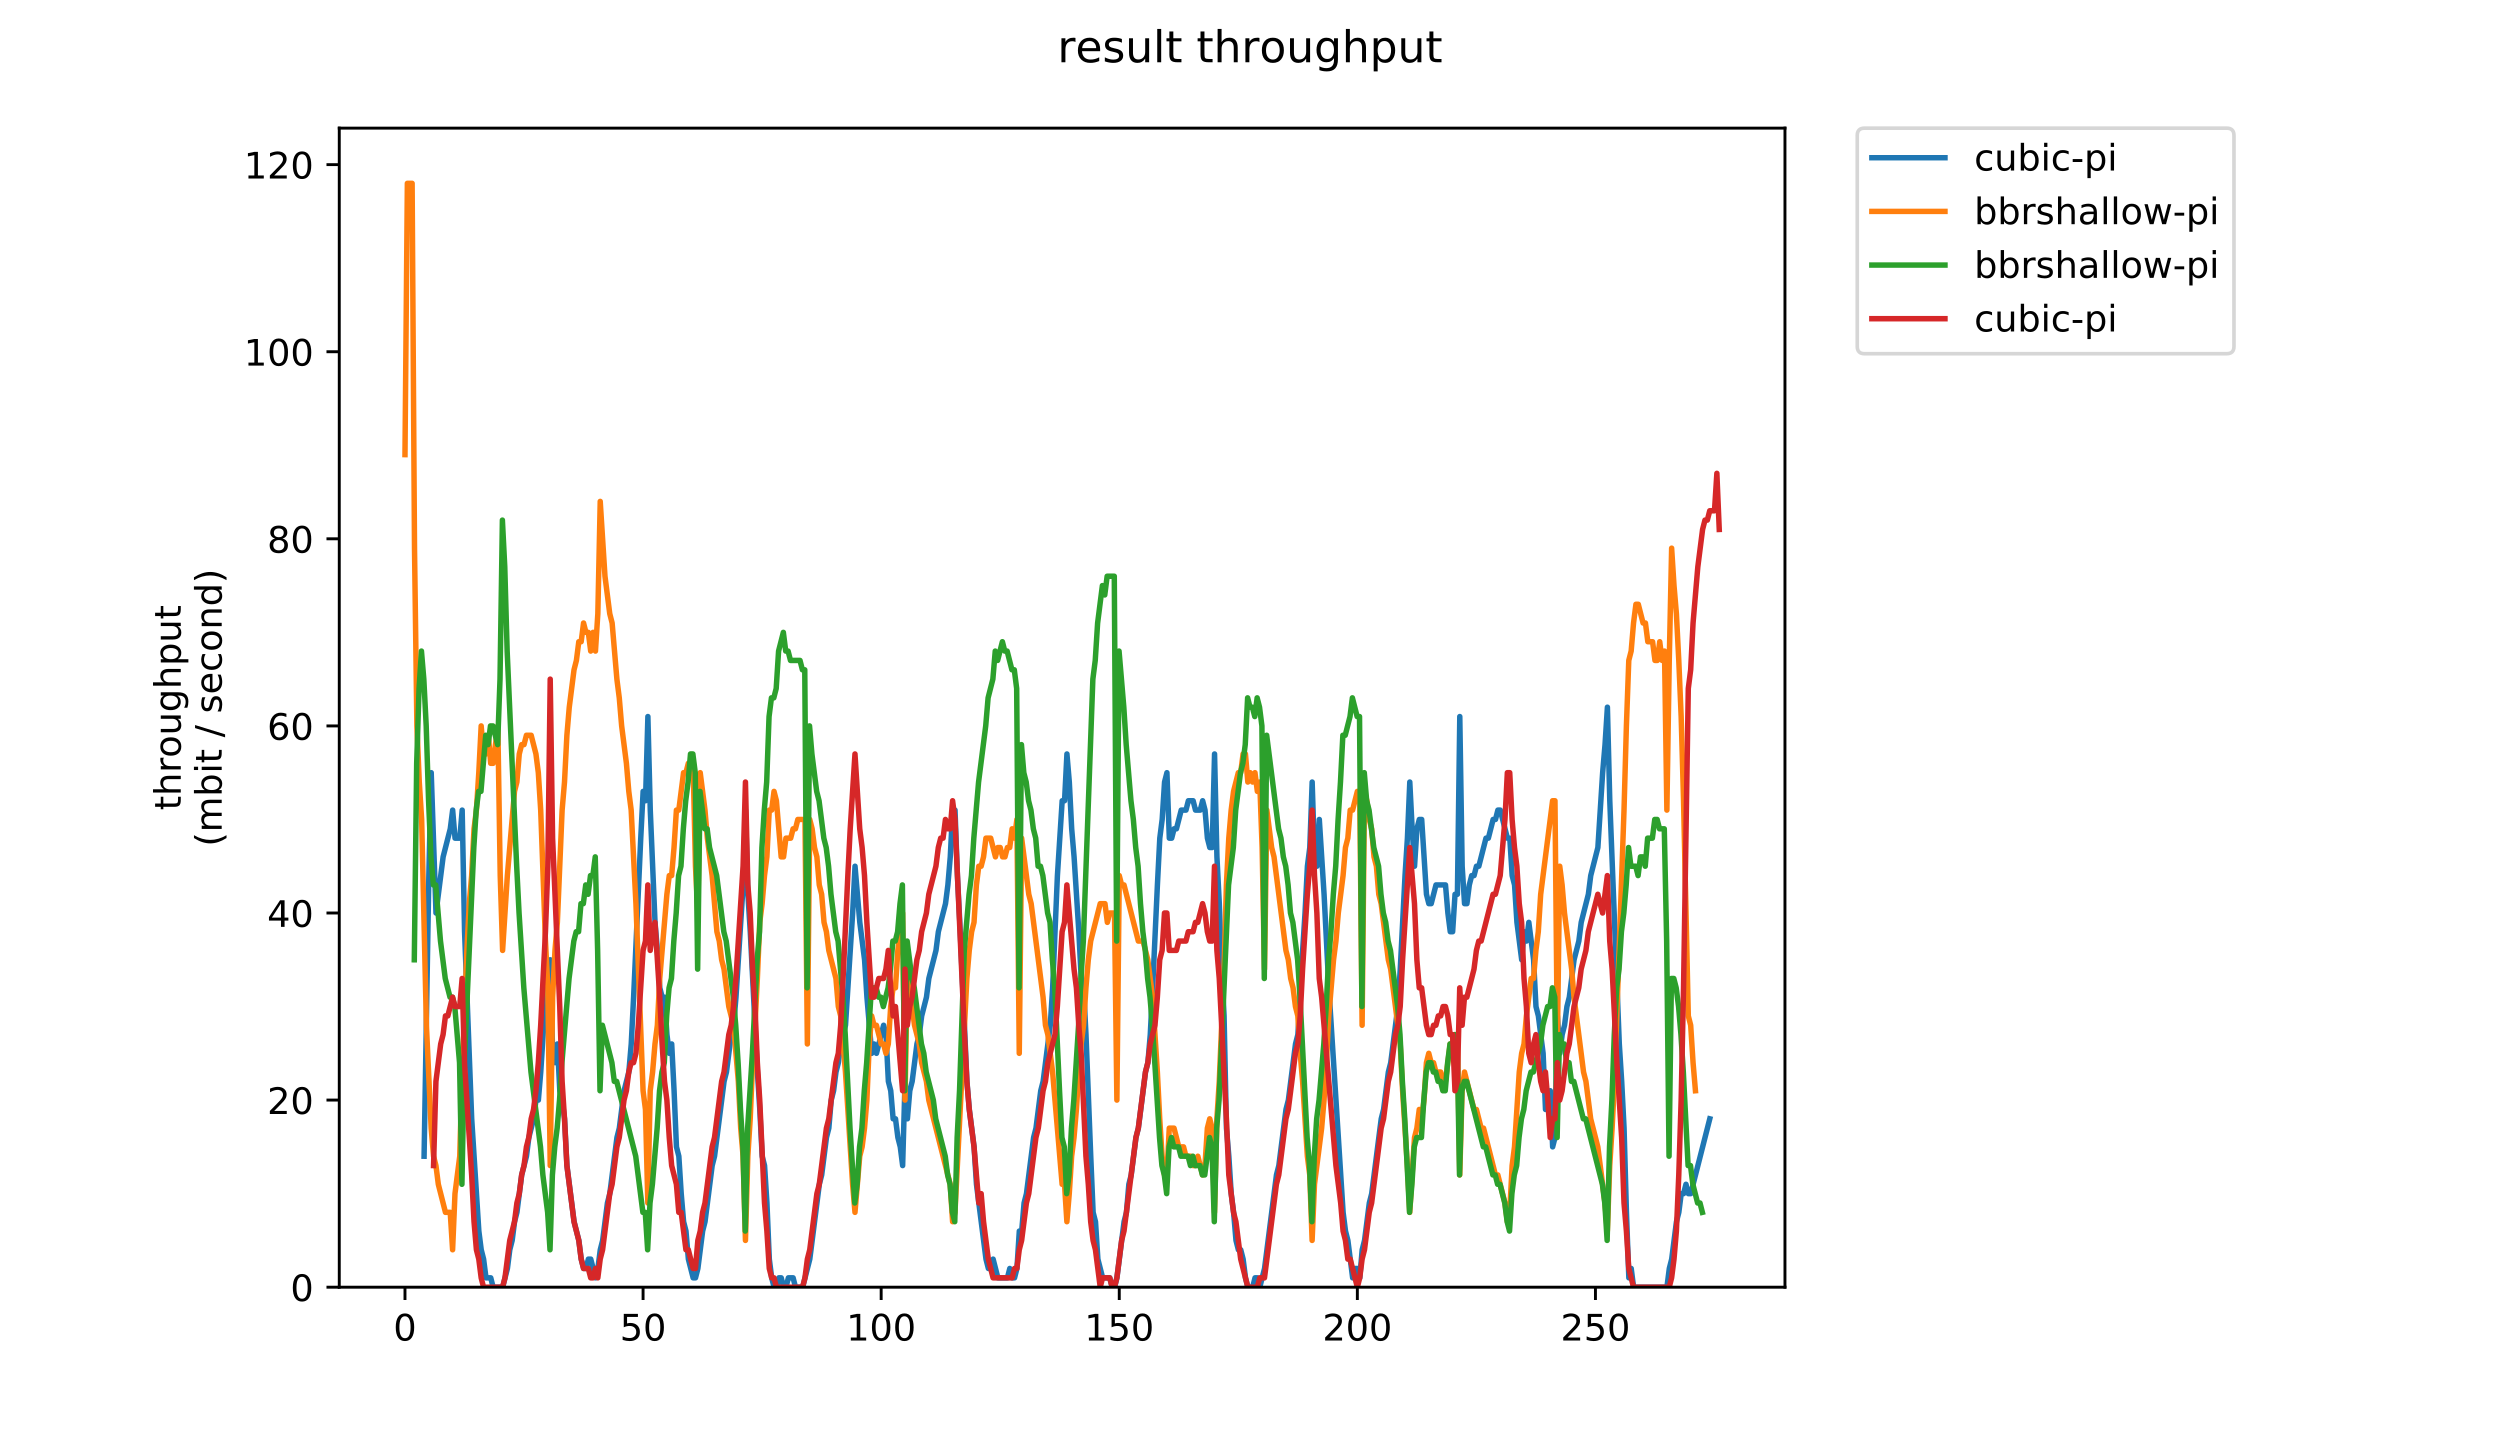 <?xml version="1.0" encoding="utf-8" standalone="no"?>
<!DOCTYPE svg PUBLIC "-//W3C//DTD SVG 1.1//EN"
  "http://www.w3.org/Graphics/SVG/1.1/DTD/svg11.dtd">
<!-- Created with matplotlib (https://matplotlib.org/) -->
<svg height="396pt" version="1.1" viewBox="0 0 684 396" width="684pt" xmlns="http://www.w3.org/2000/svg" xmlns:xlink="http://www.w3.org/1999/xlink">
 <defs>
  <style type="text/css">
*{stroke-linecap:butt;stroke-linejoin:round;}
  </style>
 </defs>
 <g id="figure_1">
  <g id="patch_1">
   <path d="M 0 396 
L 684 396 
L 684 0 
L 0 0 
z
" style="fill:#ffffff;"/>
  </g>
  <g id="axes_1">
   <g id="patch_2">
    <path d="M 92.824 352.174 
L 488.365 352.174 
L 488.365 35.062 
L 92.824 35.062 
z
" style="fill:#ffffff;"/>
   </g>
   <g id="matplotlib.axis_1">
    <g id="xtick_1">
     <g id="line2d_1">
      <defs>
       <path d="M 0 0 
L 0 3.5 
" id="mb22eb82449" style="stroke:#000000;stroke-width:0.8;"/>
      </defs>
      <g>
       <use style="stroke:#000000;stroke-width:0.8;" x="110.803" xlink:href="#mb22eb82449" y="352.174"/>
      </g>
     </g>
     <g id="text_1">
      <!-- 0 -->
      <defs>
       <path d="M 31.781 66.406 
Q 24.172 66.406 20.328 58.906 
Q 16.5 51.422 16.5 36.375 
Q 16.5 21.391 20.328 13.891 
Q 24.172 6.391 31.781 6.391 
Q 39.453 6.391 43.281 13.891 
Q 47.125 21.391 47.125 36.375 
Q 47.125 51.422 43.281 58.906 
Q 39.453 66.406 31.781 66.406 
z
M 31.781 74.219 
Q 44.047 74.219 50.516 64.516 
Q 56.984 54.828 56.984 36.375 
Q 56.984 17.969 50.516 8.266 
Q 44.047 -1.422 31.781 -1.422 
Q 19.531 -1.422 13.062 8.266 
Q 6.594 17.969 6.594 36.375 
Q 6.594 54.828 13.062 64.516 
Q 19.531 74.219 31.781 74.219 
z
" id="DejaVuSans-48"/>
      </defs>
      <g transform="translate(107.622 366.773)scale(0.1 -0.1)">
       <use xlink:href="#DejaVuSans-48"/>
      </g>
     </g>
    </g>
    <g id="xtick_2">
     <g id="line2d_2">
      <g>
       <use style="stroke:#000000;stroke-width:0.8;" x="175.945" xlink:href="#mb22eb82449" y="352.174"/>
      </g>
     </g>
     <g id="text_2">
      <!-- 50 -->
      <defs>
       <path d="M 10.797 72.906 
L 49.516 72.906 
L 49.516 64.594 
L 19.828 64.594 
L 19.828 46.734 
Q 21.969 47.469 24.109 47.828 
Q 26.266 48.188 28.422 48.188 
Q 40.625 48.188 47.75 41.5 
Q 54.891 34.812 54.891 23.391 
Q 54.891 11.625 47.562 5.094 
Q 40.234 -1.422 26.906 -1.422 
Q 22.312 -1.422 17.547 -0.641 
Q 12.797 0.141 7.719 1.703 
L 7.719 11.625 
Q 12.109 9.234 16.797 8.062 
Q 21.484 6.891 26.703 6.891 
Q 35.156 6.891 40.078 11.328 
Q 45.016 15.766 45.016 23.391 
Q 45.016 31 40.078 35.438 
Q 35.156 39.891 26.703 39.891 
Q 22.75 39.891 18.812 39.016 
Q 14.891 38.141 10.797 36.281 
z
" id="DejaVuSans-53"/>
      </defs>
      <g transform="translate(169.583 366.773)scale(0.1 -0.1)">
       <use xlink:href="#DejaVuSans-53"/>
       <use x="63.623" xlink:href="#DejaVuSans-48"/>
      </g>
     </g>
    </g>
    <g id="xtick_3">
     <g id="line2d_3">
      <g>
       <use style="stroke:#000000;stroke-width:0.8;" x="241.087" xlink:href="#mb22eb82449" y="352.174"/>
      </g>
     </g>
     <g id="text_3">
      <!-- 100 -->
      <defs>
       <path d="M 12.406 8.297 
L 28.516 8.297 
L 28.516 63.922 
L 10.984 60.406 
L 10.984 69.391 
L 28.422 72.906 
L 38.281 72.906 
L 38.281 8.297 
L 54.391 8.297 
L 54.391 0 
L 12.406 0 
z
" id="DejaVuSans-49"/>
      </defs>
      <g transform="translate(231.544 366.773)scale(0.1 -0.1)">
       <use xlink:href="#DejaVuSans-49"/>
       <use x="63.623" xlink:href="#DejaVuSans-48"/>
       <use x="127.246" xlink:href="#DejaVuSans-48"/>
      </g>
     </g>
    </g>
    <g id="xtick_4">
     <g id="line2d_4">
      <g>
       <use style="stroke:#000000;stroke-width:0.8;" x="306.229" xlink:href="#mb22eb82449" y="352.174"/>
      </g>
     </g>
     <g id="text_4">
      <!-- 150 -->
      <g transform="translate(296.686 366.773)scale(0.1 -0.1)">
       <use xlink:href="#DejaVuSans-49"/>
       <use x="63.623" xlink:href="#DejaVuSans-53"/>
       <use x="127.246" xlink:href="#DejaVuSans-48"/>
      </g>
     </g>
    </g>
    <g id="xtick_5">
     <g id="line2d_5">
      <g>
       <use style="stroke:#000000;stroke-width:0.8;" x="371.371" xlink:href="#mb22eb82449" y="352.174"/>
      </g>
     </g>
     <g id="text_5">
      <!-- 200 -->
      <defs>
       <path d="M 19.188 8.297 
L 53.609 8.297 
L 53.609 0 
L 7.328 0 
L 7.328 8.297 
Q 12.938 14.109 22.625 23.891 
Q 32.328 33.688 34.812 36.531 
Q 39.547 41.844 41.422 45.531 
Q 43.312 49.219 43.312 52.781 
Q 43.312 58.594 39.234 62.25 
Q 35.156 65.922 28.609 65.922 
Q 23.969 65.922 18.812 64.312 
Q 13.672 62.703 7.812 59.422 
L 7.812 69.391 
Q 13.766 71.781 18.938 73 
Q 24.125 74.219 28.422 74.219 
Q 39.75 74.219 46.484 68.547 
Q 53.219 62.891 53.219 53.422 
Q 53.219 48.922 51.531 44.891 
Q 49.859 40.875 45.406 35.406 
Q 44.188 33.984 37.641 27.219 
Q 31.109 20.453 19.188 8.297 
z
" id="DejaVuSans-50"/>
      </defs>
      <g transform="translate(361.828 366.773)scale(0.1 -0.1)">
       <use xlink:href="#DejaVuSans-50"/>
       <use x="63.623" xlink:href="#DejaVuSans-48"/>
       <use x="127.246" xlink:href="#DejaVuSans-48"/>
      </g>
     </g>
    </g>
    <g id="xtick_6">
     <g id="line2d_6">
      <g>
       <use style="stroke:#000000;stroke-width:0.8;" x="436.514" xlink:href="#mb22eb82449" y="352.174"/>
      </g>
     </g>
     <g id="text_6">
      <!-- 250 -->
      <g transform="translate(426.97 366.773)scale(0.1 -0.1)">
       <use xlink:href="#DejaVuSans-50"/>
       <use x="63.623" xlink:href="#DejaVuSans-53"/>
       <use x="127.246" xlink:href="#DejaVuSans-48"/>
      </g>
     </g>
    </g>
   </g>
   <g id="matplotlib.axis_2">
    <g id="ytick_1">
     <g id="line2d_7">
      <defs>
       <path d="M 0 0 
L -3.5 0 
" id="m368985757a" style="stroke:#000000;stroke-width:0.8;"/>
      </defs>
      <g>
       <use style="stroke:#000000;stroke-width:0.8;" x="92.824" xlink:href="#m368985757a" y="352.174"/>
      </g>
     </g>
     <g id="text_7">
      <!-- 0 -->
      <g transform="translate(79.461 355.973)scale(0.1 -0.1)">
       <use xlink:href="#DejaVuSans-48"/>
      </g>
     </g>
    </g>
    <g id="ytick_2">
     <g id="line2d_8">
      <g>
       <use style="stroke:#000000;stroke-width:0.8;" x="92.824" xlink:href="#m368985757a" y="300.986"/>
      </g>
     </g>
     <g id="text_8">
      <!-- 20 -->
      <g transform="translate(73.099 304.785)scale(0.1 -0.1)">
       <use xlink:href="#DejaVuSans-50"/>
       <use x="63.623" xlink:href="#DejaVuSans-48"/>
      </g>
     </g>
    </g>
    <g id="ytick_3">
     <g id="line2d_9">
      <g>
       <use style="stroke:#000000;stroke-width:0.8;" x="92.824" xlink:href="#m368985757a" y="249.798"/>
      </g>
     </g>
     <g id="text_9">
      <!-- 40 -->
      <defs>
       <path d="M 37.797 64.312 
L 12.891 25.391 
L 37.797 25.391 
z
M 35.203 72.906 
L 47.609 72.906 
L 47.609 25.391 
L 58.016 25.391 
L 58.016 17.188 
L 47.609 17.188 
L 47.609 0 
L 37.797 0 
L 37.797 17.188 
L 4.891 17.188 
L 4.891 26.703 
z
" id="DejaVuSans-52"/>
      </defs>
      <g transform="translate(73.099 253.597)scale(0.1 -0.1)">
       <use xlink:href="#DejaVuSans-52"/>
       <use x="63.623" xlink:href="#DejaVuSans-48"/>
      </g>
     </g>
    </g>
    <g id="ytick_4">
     <g id="line2d_10">
      <g>
       <use style="stroke:#000000;stroke-width:0.8;" x="92.824" xlink:href="#m368985757a" y="198.609"/>
      </g>
     </g>
     <g id="text_10">
      <!-- 60 -->
      <defs>
       <path d="M 33.016 40.375 
Q 26.375 40.375 22.484 35.828 
Q 18.609 31.297 18.609 23.391 
Q 18.609 15.531 22.484 10.953 
Q 26.375 6.391 33.016 6.391 
Q 39.656 6.391 43.531 10.953 
Q 47.406 15.531 47.406 23.391 
Q 47.406 31.297 43.531 35.828 
Q 39.656 40.375 33.016 40.375 
z
M 52.594 71.297 
L 52.594 62.312 
Q 48.875 64.062 45.094 64.984 
Q 41.312 65.922 37.594 65.922 
Q 27.828 65.922 22.672 59.328 
Q 17.531 52.734 16.797 39.406 
Q 19.672 43.656 24.016 45.922 
Q 28.375 48.188 33.594 48.188 
Q 44.578 48.188 50.953 41.516 
Q 57.328 34.859 57.328 23.391 
Q 57.328 12.156 50.688 5.359 
Q 44.047 -1.422 33.016 -1.422 
Q 20.359 -1.422 13.672 8.266 
Q 6.984 17.969 6.984 36.375 
Q 6.984 53.656 15.188 63.938 
Q 23.391 74.219 37.203 74.219 
Q 40.922 74.219 44.703 73.484 
Q 48.484 72.75 52.594 71.297 
z
" id="DejaVuSans-54"/>
      </defs>
      <g transform="translate(73.099 202.408)scale(0.1 -0.1)">
       <use xlink:href="#DejaVuSans-54"/>
       <use x="63.623" xlink:href="#DejaVuSans-48"/>
      </g>
     </g>
    </g>
    <g id="ytick_5">
     <g id="line2d_11">
      <g>
       <use style="stroke:#000000;stroke-width:0.8;" x="92.824" xlink:href="#m368985757a" y="147.421"/>
      </g>
     </g>
     <g id="text_11">
      <!-- 80 -->
      <defs>
       <path d="M 31.781 34.625 
Q 24.75 34.625 20.719 30.859 
Q 16.703 27.094 16.703 20.516 
Q 16.703 13.922 20.719 10.156 
Q 24.75 6.391 31.781 6.391 
Q 38.812 6.391 42.859 10.172 
Q 46.922 13.969 46.922 20.516 
Q 46.922 27.094 42.891 30.859 
Q 38.875 34.625 31.781 34.625 
z
M 21.922 38.812 
Q 15.578 40.375 12.031 44.719 
Q 8.5 49.078 8.5 55.328 
Q 8.5 64.062 14.719 69.141 
Q 20.953 74.219 31.781 74.219 
Q 42.672 74.219 48.875 69.141 
Q 55.078 64.062 55.078 55.328 
Q 55.078 49.078 51.531 44.719 
Q 48 40.375 41.703 38.812 
Q 48.828 37.156 52.797 32.312 
Q 56.781 27.484 56.781 20.516 
Q 56.781 9.906 50.312 4.234 
Q 43.844 -1.422 31.781 -1.422 
Q 19.734 -1.422 13.25 4.234 
Q 6.781 9.906 6.781 20.516 
Q 6.781 27.484 10.781 32.312 
Q 14.797 37.156 21.922 38.812 
z
M 18.312 54.391 
Q 18.312 48.734 21.844 45.562 
Q 25.391 42.391 31.781 42.391 
Q 38.141 42.391 41.719 45.562 
Q 45.312 48.734 45.312 54.391 
Q 45.312 60.062 41.719 63.234 
Q 38.141 66.406 31.781 66.406 
Q 25.391 66.406 21.844 63.234 
Q 18.312 60.062 18.312 54.391 
z
" id="DejaVuSans-56"/>
      </defs>
      <g transform="translate(73.099 151.22)scale(0.1 -0.1)">
       <use xlink:href="#DejaVuSans-56"/>
       <use x="63.623" xlink:href="#DejaVuSans-48"/>
      </g>
     </g>
    </g>
    <g id="ytick_6">
     <g id="line2d_12">
      <g>
       <use style="stroke:#000000;stroke-width:0.8;" x="92.824" xlink:href="#m368985757a" y="96.233"/>
      </g>
     </g>
     <g id="text_12">
      <!-- 100 -->
      <g transform="translate(66.736 100.032)scale(0.1 -0.1)">
       <use xlink:href="#DejaVuSans-49"/>
       <use x="63.623" xlink:href="#DejaVuSans-48"/>
       <use x="127.246" xlink:href="#DejaVuSans-48"/>
      </g>
     </g>
    </g>
    <g id="ytick_7">
     <g id="line2d_13">
      <g>
       <use style="stroke:#000000;stroke-width:0.8;" x="92.824" xlink:href="#m368985757a" y="45.044"/>
      </g>
     </g>
     <g id="text_13">
      <!-- 120 -->
      <g transform="translate(66.736 48.843)scale(0.1 -0.1)">
       <use xlink:href="#DejaVuSans-49"/>
       <use x="63.623" xlink:href="#DejaVuSans-50"/>
       <use x="127.246" xlink:href="#DejaVuSans-48"/>
      </g>
     </g>
    </g>
    <g id="text_14">
     <!-- throughput -->
     <defs>
      <path d="M 18.312 70.219 
L 18.312 54.688 
L 36.812 54.688 
L 36.812 47.703 
L 18.312 47.703 
L 18.312 18.016 
Q 18.312 11.328 20.141 9.422 
Q 21.969 7.516 27.594 7.516 
L 36.812 7.516 
L 36.812 0 
L 27.594 0 
Q 17.188 0 13.234 3.875 
Q 9.281 7.766 9.281 18.016 
L 9.281 47.703 
L 2.688 47.703 
L 2.688 54.688 
L 9.281 54.688 
L 9.281 70.219 
z
" id="DejaVuSans-116"/>
      <path d="M 54.891 33.016 
L 54.891 0 
L 45.906 0 
L 45.906 32.719 
Q 45.906 40.484 42.875 44.328 
Q 39.844 48.188 33.797 48.188 
Q 26.516 48.188 22.312 43.547 
Q 18.109 38.922 18.109 30.906 
L 18.109 0 
L 9.078 0 
L 9.078 75.984 
L 18.109 75.984 
L 18.109 46.188 
Q 21.344 51.125 25.703 53.562 
Q 30.078 56 35.797 56 
Q 45.219 56 50.047 50.172 
Q 54.891 44.344 54.891 33.016 
z
" id="DejaVuSans-104"/>
      <path d="M 41.109 46.297 
Q 39.594 47.172 37.812 47.578 
Q 36.031 48 33.891 48 
Q 26.266 48 22.188 43.047 
Q 18.109 38.094 18.109 28.812 
L 18.109 0 
L 9.078 0 
L 9.078 54.688 
L 18.109 54.688 
L 18.109 46.188 
Q 20.953 51.172 25.484 53.578 
Q 30.031 56 36.531 56 
Q 37.453 56 38.578 55.875 
Q 39.703 55.766 41.062 55.516 
z
" id="DejaVuSans-114"/>
      <path d="M 30.609 48.391 
Q 23.391 48.391 19.188 42.75 
Q 14.984 37.109 14.984 27.297 
Q 14.984 17.484 19.156 11.844 
Q 23.344 6.203 30.609 6.203 
Q 37.797 6.203 41.984 11.859 
Q 46.188 17.531 46.188 27.297 
Q 46.188 37.016 41.984 42.703 
Q 37.797 48.391 30.609 48.391 
z
M 30.609 56 
Q 42.328 56 49.016 48.375 
Q 55.719 40.766 55.719 27.297 
Q 55.719 13.875 49.016 6.219 
Q 42.328 -1.422 30.609 -1.422 
Q 18.844 -1.422 12.172 6.219 
Q 5.516 13.875 5.516 27.297 
Q 5.516 40.766 12.172 48.375 
Q 18.844 56 30.609 56 
z
" id="DejaVuSans-111"/>
      <path d="M 8.5 21.578 
L 8.5 54.688 
L 17.484 54.688 
L 17.484 21.922 
Q 17.484 14.156 20.5 10.266 
Q 23.531 6.391 29.594 6.391 
Q 36.859 6.391 41.078 11.031 
Q 45.312 15.672 45.312 23.688 
L 45.312 54.688 
L 54.297 54.688 
L 54.297 0 
L 45.312 0 
L 45.312 8.406 
Q 42.047 3.422 37.719 1 
Q 33.406 -1.422 27.688 -1.422 
Q 18.266 -1.422 13.375 4.438 
Q 8.5 10.297 8.5 21.578 
z
M 31.109 56 
z
" id="DejaVuSans-117"/>
      <path d="M 45.406 27.984 
Q 45.406 37.75 41.375 43.109 
Q 37.359 48.484 30.078 48.484 
Q 22.859 48.484 18.828 43.109 
Q 14.797 37.75 14.797 27.984 
Q 14.797 18.266 18.828 12.891 
Q 22.859 7.516 30.078 7.516 
Q 37.359 7.516 41.375 12.891 
Q 45.406 18.266 45.406 27.984 
z
M 54.391 6.781 
Q 54.391 -7.172 48.188 -13.984 
Q 42 -20.797 29.203 -20.797 
Q 24.469 -20.797 20.266 -20.094 
Q 16.062 -19.391 12.109 -17.922 
L 12.109 -9.188 
Q 16.062 -11.328 19.922 -12.344 
Q 23.781 -13.375 27.781 -13.375 
Q 36.625 -13.375 41.016 -8.766 
Q 45.406 -4.156 45.406 5.172 
L 45.406 9.625 
Q 42.625 4.781 38.281 2.391 
Q 33.938 0 27.875 0 
Q 17.828 0 11.672 7.656 
Q 5.516 15.328 5.516 27.984 
Q 5.516 40.672 11.672 48.328 
Q 17.828 56 27.875 56 
Q 33.938 56 38.281 53.609 
Q 42.625 51.219 45.406 46.391 
L 45.406 54.688 
L 54.391 54.688 
z
" id="DejaVuSans-103"/>
      <path d="M 18.109 8.203 
L 18.109 -20.797 
L 9.078 -20.797 
L 9.078 54.688 
L 18.109 54.688 
L 18.109 46.391 
Q 20.953 51.266 25.266 53.625 
Q 29.594 56 35.594 56 
Q 45.562 56 51.781 48.094 
Q 58.016 40.188 58.016 27.297 
Q 58.016 14.406 51.781 6.484 
Q 45.562 -1.422 35.594 -1.422 
Q 29.594 -1.422 25.266 0.953 
Q 20.953 3.328 18.109 8.203 
z
M 48.688 27.297 
Q 48.688 37.203 44.609 42.844 
Q 40.531 48.484 33.406 48.484 
Q 26.266 48.484 22.188 42.844 
Q 18.109 37.203 18.109 27.297 
Q 18.109 17.391 22.188 11.75 
Q 26.266 6.109 33.406 6.109 
Q 40.531 6.109 44.609 11.75 
Q 48.688 17.391 48.688 27.297 
z
" id="DejaVuSans-112"/>
     </defs>
     <g transform="translate(49.459 221.675)rotate(-90)scale(0.1 -0.1)">
      <use xlink:href="#DejaVuSans-116"/>
      <use x="39.209" xlink:href="#DejaVuSans-104"/>
      <use x="102.588" xlink:href="#DejaVuSans-114"/>
      <use x="143.67" xlink:href="#DejaVuSans-111"/>
      <use x="204.852" xlink:href="#DejaVuSans-117"/>
      <use x="268.23" xlink:href="#DejaVuSans-103"/>
      <use x="331.707" xlink:href="#DejaVuSans-104"/>
      <use x="395.086" xlink:href="#DejaVuSans-112"/>
      <use x="458.562" xlink:href="#DejaVuSans-117"/>
      <use x="521.941" xlink:href="#DejaVuSans-116"/>
     </g>
     <!-- (mbit / second) -->
     <defs>
      <path d="M 31 75.875 
Q 24.469 64.656 21.281 53.656 
Q 18.109 42.672 18.109 31.391 
Q 18.109 20.125 21.312 9.062 
Q 24.516 -2 31 -13.188 
L 23.188 -13.188 
Q 15.875 -1.703 12.234 9.375 
Q 8.594 20.453 8.594 31.391 
Q 8.594 42.281 12.203 53.312 
Q 15.828 64.359 23.188 75.875 
z
" id="DejaVuSans-40"/>
      <path d="M 52 44.188 
Q 55.375 50.25 60.062 53.125 
Q 64.75 56 71.094 56 
Q 79.641 56 84.281 50.016 
Q 88.922 44.047 88.922 33.016 
L 88.922 0 
L 79.891 0 
L 79.891 32.719 
Q 79.891 40.578 77.094 44.375 
Q 74.312 48.188 68.609 48.188 
Q 61.625 48.188 57.562 43.547 
Q 53.516 38.922 53.516 30.906 
L 53.516 0 
L 44.484 0 
L 44.484 32.719 
Q 44.484 40.625 41.703 44.406 
Q 38.922 48.188 33.109 48.188 
Q 26.219 48.188 22.156 43.531 
Q 18.109 38.875 18.109 30.906 
L 18.109 0 
L 9.078 0 
L 9.078 54.688 
L 18.109 54.688 
L 18.109 46.188 
Q 21.188 51.219 25.484 53.609 
Q 29.781 56 35.688 56 
Q 41.656 56 45.828 52.969 
Q 50 49.953 52 44.188 
z
" id="DejaVuSans-109"/>
      <path d="M 48.688 27.297 
Q 48.688 37.203 44.609 42.844 
Q 40.531 48.484 33.406 48.484 
Q 26.266 48.484 22.188 42.844 
Q 18.109 37.203 18.109 27.297 
Q 18.109 17.391 22.188 11.75 
Q 26.266 6.109 33.406 6.109 
Q 40.531 6.109 44.609 11.75 
Q 48.688 17.391 48.688 27.297 
z
M 18.109 46.391 
Q 20.953 51.266 25.266 53.625 
Q 29.594 56 35.594 56 
Q 45.562 56 51.781 48.094 
Q 58.016 40.188 58.016 27.297 
Q 58.016 14.406 51.781 6.484 
Q 45.562 -1.422 35.594 -1.422 
Q 29.594 -1.422 25.266 0.953 
Q 20.953 3.328 18.109 8.203 
L 18.109 0 
L 9.078 0 
L 9.078 75.984 
L 18.109 75.984 
z
" id="DejaVuSans-98"/>
      <path d="M 9.422 54.688 
L 18.406 54.688 
L 18.406 0 
L 9.422 0 
z
M 9.422 75.984 
L 18.406 75.984 
L 18.406 64.594 
L 9.422 64.594 
z
" id="DejaVuSans-105"/>
      <path id="DejaVuSans-32"/>
      <path d="M 25.391 72.906 
L 33.688 72.906 
L 8.297 -9.281 
L 0 -9.281 
z
" id="DejaVuSans-47"/>
      <path d="M 44.281 53.078 
L 44.281 44.578 
Q 40.484 46.531 36.375 47.5 
Q 32.281 48.484 27.875 48.484 
Q 21.188 48.484 17.844 46.438 
Q 14.5 44.391 14.5 40.281 
Q 14.5 37.156 16.891 35.375 
Q 19.281 33.594 26.516 31.984 
L 29.594 31.297 
Q 39.156 29.25 43.188 25.516 
Q 47.219 21.781 47.219 15.094 
Q 47.219 7.469 41.188 3.016 
Q 35.156 -1.422 24.609 -1.422 
Q 20.219 -1.422 15.453 -0.562 
Q 10.688 0.297 5.422 2 
L 5.422 11.281 
Q 10.406 8.688 15.234 7.391 
Q 20.062 6.109 24.812 6.109 
Q 31.156 6.109 34.562 8.281 
Q 37.984 10.453 37.984 14.406 
Q 37.984 18.062 35.516 20.016 
Q 33.062 21.969 24.703 23.781 
L 21.578 24.516 
Q 13.234 26.266 9.516 29.906 
Q 5.812 33.547 5.812 39.891 
Q 5.812 47.609 11.281 51.797 
Q 16.75 56 26.812 56 
Q 31.781 56 36.172 55.266 
Q 40.578 54.547 44.281 53.078 
z
" id="DejaVuSans-115"/>
      <path d="M 56.203 29.594 
L 56.203 25.203 
L 14.891 25.203 
Q 15.484 15.922 20.484 11.062 
Q 25.484 6.203 34.422 6.203 
Q 39.594 6.203 44.453 7.469 
Q 49.312 8.734 54.109 11.281 
L 54.109 2.781 
Q 49.266 0.734 44.188 -0.344 
Q 39.109 -1.422 33.891 -1.422 
Q 20.797 -1.422 13.156 6.188 
Q 5.516 13.812 5.516 26.812 
Q 5.516 40.234 12.766 48.109 
Q 20.016 56 32.328 56 
Q 43.359 56 49.781 48.891 
Q 56.203 41.797 56.203 29.594 
z
M 47.219 32.234 
Q 47.125 39.594 43.094 43.984 
Q 39.062 48.391 32.422 48.391 
Q 24.906 48.391 20.391 44.141 
Q 15.875 39.891 15.188 32.172 
z
" id="DejaVuSans-101"/>
      <path d="M 48.781 52.594 
L 48.781 44.188 
Q 44.969 46.297 41.141 47.344 
Q 37.312 48.391 33.406 48.391 
Q 24.656 48.391 19.812 42.844 
Q 14.984 37.312 14.984 27.297 
Q 14.984 17.281 19.812 11.734 
Q 24.656 6.203 33.406 6.203 
Q 37.312 6.203 41.141 7.25 
Q 44.969 8.297 48.781 10.406 
L 48.781 2.094 
Q 45.016 0.344 40.984 -0.531 
Q 36.969 -1.422 32.422 -1.422 
Q 20.062 -1.422 12.781 6.344 
Q 5.516 14.109 5.516 27.297 
Q 5.516 40.672 12.859 48.328 
Q 20.219 56 33.016 56 
Q 37.156 56 41.109 55.141 
Q 45.062 54.297 48.781 52.594 
z
" id="DejaVuSans-99"/>
      <path d="M 54.891 33.016 
L 54.891 0 
L 45.906 0 
L 45.906 32.719 
Q 45.906 40.484 42.875 44.328 
Q 39.844 48.188 33.797 48.188 
Q 26.516 48.188 22.312 43.547 
Q 18.109 38.922 18.109 30.906 
L 18.109 0 
L 9.078 0 
L 9.078 54.688 
L 18.109 54.688 
L 18.109 46.188 
Q 21.344 51.125 25.703 53.562 
Q 30.078 56 35.797 56 
Q 45.219 56 50.047 50.172 
Q 54.891 44.344 54.891 33.016 
z
" id="DejaVuSans-110"/>
      <path d="M 45.406 46.391 
L 45.406 75.984 
L 54.391 75.984 
L 54.391 0 
L 45.406 0 
L 45.406 8.203 
Q 42.578 3.328 38.25 0.953 
Q 33.938 -1.422 27.875 -1.422 
Q 17.969 -1.422 11.734 6.484 
Q 5.516 14.406 5.516 27.297 
Q 5.516 40.188 11.734 48.094 
Q 17.969 56 27.875 56 
Q 33.938 56 38.25 53.625 
Q 42.578 51.266 45.406 46.391 
z
M 14.797 27.297 
Q 14.797 17.391 18.875 11.75 
Q 22.953 6.109 30.078 6.109 
Q 37.203 6.109 41.297 11.75 
Q 45.406 17.391 45.406 27.297 
Q 45.406 37.203 41.297 42.844 
Q 37.203 48.484 30.078 48.484 
Q 22.953 48.484 18.875 42.844 
Q 14.797 37.203 14.797 27.297 
z
" id="DejaVuSans-100"/>
      <path d="M 8.016 75.875 
L 15.828 75.875 
Q 23.141 64.359 26.781 53.312 
Q 30.422 42.281 30.422 31.391 
Q 30.422 20.453 26.781 9.375 
Q 23.141 -1.703 15.828 -13.188 
L 8.016 -13.188 
Q 14.5 -2 17.703 9.062 
Q 20.906 20.125 20.906 31.391 
Q 20.906 42.672 17.703 53.656 
Q 14.5 64.656 8.016 75.875 
z
" id="DejaVuSans-41"/>
     </defs>
     <g transform="translate(60.657 231.609)rotate(-90)scale(0.1 -0.1)">
      <use xlink:href="#DejaVuSans-40"/>
      <use x="39.014" xlink:href="#DejaVuSans-109"/>
      <use x="136.426" xlink:href="#DejaVuSans-98"/>
      <use x="199.902" xlink:href="#DejaVuSans-105"/>
      <use x="227.686" xlink:href="#DejaVuSans-116"/>
      <use x="266.895" xlink:href="#DejaVuSans-32"/>
      <use x="298.682" xlink:href="#DejaVuSans-47"/>
      <use x="332.373" xlink:href="#DejaVuSans-32"/>
      <use x="364.16" xlink:href="#DejaVuSans-115"/>
      <use x="416.26" xlink:href="#DejaVuSans-101"/>
      <use x="477.783" xlink:href="#DejaVuSans-99"/>
      <use x="532.764" xlink:href="#DejaVuSans-111"/>
      <use x="593.945" xlink:href="#DejaVuSans-110"/>
      <use x="657.324" xlink:href="#DejaVuSans-100"/>
      <use x="720.801" xlink:href="#DejaVuSans-41"/>
     </g>
    </g>
   </g>
   <g id="line2d_14">
    <path clip-path="url(#p25fec60730)" d="M 116.029 316.342 
L 117.332 239.56 
L 117.983 211.406 
L 119.286 249.798 
L 121.24 234.441 
L 123.194 226.763 
L 123.846 221.644 
L 124.497 229.322 
L 125.8 229.322 
L 126.451 221.644 
L 127.103 254.916 
L 129.057 306.105 
L 131.011 336.818 
L 131.663 341.937 
L 132.314 344.496 
L 132.966 349.615 
L 134.269 349.615 
L 134.92 352.174 
L 137.526 352.174 
L 138.828 347.055 
L 139.48 341.937 
L 140.131 339.377 
L 140.783 334.258 
L 141.434 331.699 
L 142.737 321.461 
L 144.04 316.342 
L 144.691 311.224 
L 145.994 306.105 
L 146.646 300.986 
L 147.297 300.986 
L 147.948 293.308 
L 148.6 283.07 
L 149.251 270.273 
L 149.903 267.713 
L 150.554 262.595 
L 151.205 288.189 
L 151.857 290.748 
L 152.508 285.629 
L 153.16 298.426 
L 153.811 300.986 
L 154.463 306.105 
L 155.114 318.902 
L 157.068 334.258 
L 158.371 339.377 
L 159.023 344.496 
L 159.674 347.055 
L 160.325 347.055 
L 160.977 344.496 
L 161.628 344.496 
L 162.931 349.615 
L 163.582 347.055 
L 164.234 341.937 
L 164.885 339.377 
L 166.188 329.139 
L 166.84 326.58 
L 168.794 311.224 
L 169.445 308.664 
L 170.748 298.426 
L 172.051 293.308 
L 172.702 285.629 
L 173.354 272.832 
L 175.308 229.322 
L 175.959 216.525 
L 176.611 219.085 
L 177.262 196.05 
L 177.914 221.644 
L 179.217 252.357 
L 179.868 260.035 
L 180.519 270.273 
L 181.171 272.832 
L 181.822 272.832 
L 182.474 283.07 
L 183.125 288.189 
L 183.777 285.629 
L 184.428 298.426 
L 185.079 313.783 
L 185.731 316.342 
L 186.382 326.58 
L 187.034 334.258 
L 187.685 336.818 
L 188.336 344.496 
L 189.639 349.615 
L 190.291 349.615 
L 190.942 347.055 
L 192.245 336.818 
L 192.896 334.258 
L 194.851 318.902 
L 195.502 316.342 
L 198.108 295.867 
L 198.759 293.308 
L 200.062 283.07 
L 200.713 280.511 
L 201.365 272.832 
L 203.319 242.119 
L 203.971 221.644 
L 204.622 244.679 
L 205.273 254.916 
L 207.228 293.308 
L 207.879 303.545 
L 208.531 316.342 
L 209.182 318.902 
L 209.833 329.139 
L 210.485 344.496 
L 211.136 349.615 
L 211.788 352.174 
L 212.439 352.174 
L 213.09 349.615 
L 213.742 349.615 
L 214.393 352.174 
L 215.045 352.174 
L 215.696 349.615 
L 216.999 349.615 
L 217.65 352.174 
L 219.605 352.174 
L 221.559 344.496 
L 224.165 324.021 
L 224.816 321.461 
L 226.119 311.224 
L 226.77 308.664 
L 227.422 300.986 
L 228.073 298.426 
L 228.725 293.308 
L 229.376 290.748 
L 230.027 285.629 
L 231.33 280.511 
L 233.285 249.798 
L 233.936 237 
L 235.239 252.357 
L 236.542 262.595 
L 237.193 272.832 
L 238.496 288.189 
L 239.147 285.629 
L 239.799 288.189 
L 241.753 280.511 
L 242.404 283.07 
L 243.056 295.867 
L 243.707 298.426 
L 244.359 306.105 
L 245.01 306.105 
L 245.662 311.224 
L 246.313 313.783 
L 246.964 318.902 
L 247.616 295.867 
L 248.267 306.105 
L 248.919 298.426 
L 249.57 295.867 
L 250.873 285.629 
L 251.524 283.07 
L 252.176 277.951 
L 253.479 272.832 
L 254.13 267.713 
L 256.084 260.035 
L 256.736 254.916 
L 258.69 247.238 
L 259.341 242.119 
L 259.993 234.441 
L 260.644 221.644 
L 261.296 221.644 
L 261.947 239.56 
L 262.598 252.357 
L 264.553 295.867 
L 265.204 303.545 
L 266.507 313.783 
L 267.158 324.021 
L 269.764 344.496 
L 270.416 347.055 
L 271.067 347.055 
L 271.718 344.496 
L 273.021 349.615 
L 275.627 349.615 
L 276.278 347.055 
L 276.93 349.615 
L 277.581 349.615 
L 278.233 347.055 
L 278.884 336.818 
L 279.535 336.818 
L 280.187 329.139 
L 280.838 326.58 
L 282.793 311.224 
L 283.444 308.664 
L 284.747 298.426 
L 285.398 295.867 
L 287.352 280.511 
L 288.004 270.273 
L 289.307 239.56 
L 290.61 219.085 
L 291.261 219.085 
L 291.912 206.287 
L 292.564 213.966 
L 293.215 226.763 
L 293.867 234.441 
L 295.17 254.916 
L 295.821 267.713 
L 296.472 270.273 
L 297.124 283.07 
L 298.427 316.342 
L 299.078 331.699 
L 299.729 334.258 
L 300.381 344.496 
L 301.684 349.615 
L 303.638 349.615 
L 304.289 352.174 
L 304.941 352.174 
L 305.592 349.615 
L 307.547 334.258 
L 308.198 331.699 
L 308.849 324.021 
L 309.501 321.461 
L 310.804 311.224 
L 311.455 308.664 
L 313.409 293.308 
L 314.061 290.748 
L 314.712 283.07 
L 315.364 270.273 
L 316.666 242.119 
L 317.318 229.322 
L 317.969 224.203 
L 318.621 213.966 
L 319.272 211.406 
L 319.924 229.322 
L 320.575 229.322 
L 321.226 226.763 
L 321.878 226.763 
L 323.181 221.644 
L 324.483 221.644 
L 325.135 219.085 
L 326.438 219.085 
L 327.089 221.644 
L 328.392 221.644 
L 329.043 219.085 
L 329.695 221.644 
L 330.346 229.322 
L 330.998 231.882 
L 331.649 231.882 
L 332.301 206.287 
L 332.952 234.441 
L 333.603 247.238 
L 334.255 265.154 
L 334.906 277.951 
L 335.558 308.664 
L 336.209 316.342 
L 336.86 326.58 
L 337.512 331.699 
L 338.163 339.377 
L 338.815 341.937 
L 339.466 341.937 
L 340.118 344.496 
L 340.769 349.615 
L 341.42 352.174 
L 342.723 352.174 
L 343.375 349.615 
L 344.026 349.615 
L 344.678 352.174 
L 345.98 347.055 
L 349.237 321.461 
L 349.889 318.902 
L 351.843 303.545 
L 352.495 300.986 
L 354.449 285.629 
L 355.1 283.07 
L 355.752 272.832 
L 356.403 260.035 
L 357.055 249.798 
L 357.706 237 
L 358.357 231.882 
L 359.009 213.966 
L 359.66 234.441 
L 360.312 237 
L 360.963 224.203 
L 362.266 244.679 
L 363.569 270.273 
L 367.477 331.699 
L 368.129 336.818 
L 368.78 339.377 
L 370.083 349.615 
L 370.734 347.055 
L 371.386 347.055 
L 372.037 349.615 
L 372.689 341.937 
L 373.34 339.377 
L 374.643 329.139 
L 375.294 326.58 
L 377.9 306.105 
L 378.551 303.545 
L 379.854 293.308 
L 380.506 290.748 
L 382.46 275.392 
L 383.111 265.154 
L 384.414 239.56 
L 385.066 229.322 
L 385.717 213.966 
L 386.368 226.763 
L 387.02 237 
L 387.671 226.763 
L 388.323 224.203 
L 388.974 224.203 
L 390.277 244.679 
L 390.928 247.238 
L 391.58 247.238 
L 392.883 242.119 
L 395.488 242.119 
L 396.14 249.798 
L 396.791 254.916 
L 397.443 254.916 
L 398.094 244.679 
L 398.745 244.679 
L 399.397 196.05 
L 400.048 237 
L 400.7 247.238 
L 401.351 247.238 
L 402.003 242.119 
L 402.654 239.56 
L 403.305 239.56 
L 403.957 237 
L 404.608 237 
L 406.563 229.322 
L 407.214 229.322 
L 408.517 224.203 
L 409.168 224.203 
L 409.82 221.644 
L 410.471 221.644 
L 412.425 229.322 
L 413.077 229.322 
L 413.728 239.56 
L 414.38 242.119 
L 415.031 252.357 
L 416.334 262.595 
L 416.985 254.916 
L 417.637 257.476 
L 418.288 252.357 
L 419.591 262.595 
L 420.242 275.392 
L 420.894 277.951 
L 422.197 288.189 
L 422.848 303.545 
L 423.499 303.545 
L 424.151 298.426 
L 424.802 313.783 
L 425.454 311.224 
L 426.105 277.951 
L 426.757 288.189 
L 427.408 283.07 
L 428.059 280.511 
L 428.711 275.392 
L 429.362 272.832 
L 430.665 262.595 
L 431.968 257.476 
L 432.619 252.357 
L 434.574 244.679 
L 435.225 239.56 
L 437.179 231.882 
L 438.482 211.406 
L 439.134 203.728 
L 439.785 193.49 
L 440.436 219.085 
L 441.739 252.357 
L 443.042 285.629 
L 443.694 295.867 
L 444.345 308.664 
L 444.996 331.699 
L 445.648 349.615 
L 446.299 347.055 
L 446.951 352.174 
L 456.071 352.174 
L 456.722 347.055 
L 457.373 344.496 
L 458.676 334.258 
L 459.328 331.699 
L 459.979 326.58 
L 460.63 326.58 
L 461.282 324.021 
L 461.933 326.58 
L 462.585 326.58 
L 467.796 306.105 
L 467.796 306.105 
" style="fill:none;stroke:#1f77b4;stroke-linecap:square;stroke-width:1.5;"/>
   </g>
   <g id="line2d_15">
    <path clip-path="url(#p25fec60730)" d="M 110.803 124.386 
L 111.454 50.163 
L 112.757 50.163 
L 113.409 149.98 
L 114.06 198.609 
L 114.712 213.966 
L 115.363 224.203 
L 116.666 280.511 
L 117.969 308.664 
L 118.62 316.342 
L 119.272 318.902 
L 119.923 324.021 
L 121.877 331.699 
L 123.18 331.699 
L 123.831 341.937 
L 124.483 326.58 
L 125.786 316.342 
L 126.437 293.308 
L 127.74 260.035 
L 128.391 247.238 
L 129.043 239.56 
L 129.694 226.763 
L 130.346 221.644 
L 130.997 211.406 
L 131.649 198.609 
L 132.3 206.287 
L 132.951 206.287 
L 133.603 201.169 
L 134.254 208.847 
L 134.906 208.847 
L 136.208 198.609 
L 136.86 239.56 
L 137.511 260.035 
L 138.814 239.56 
L 140.768 216.525 
L 141.42 213.966 
L 142.071 206.287 
L 142.723 203.728 
L 143.374 203.728 
L 144.026 201.169 
L 145.328 201.169 
L 146.631 206.287 
L 147.283 211.406 
L 147.934 221.644 
L 149.237 257.476 
L 149.888 270.273 
L 150.54 318.902 
L 151.191 272.832 
L 151.843 260.035 
L 152.494 252.357 
L 153.797 221.644 
L 154.448 213.966 
L 155.1 201.169 
L 155.751 193.49 
L 157.054 183.253 
L 157.705 180.693 
L 158.357 175.574 
L 159.008 175.574 
L 159.66 170.456 
L 160.311 173.015 
L 160.962 173.015 
L 161.614 178.134 
L 162.265 173.015 
L 162.917 178.134 
L 163.568 167.896 
L 164.22 137.183 
L 165.522 157.659 
L 166.825 167.896 
L 167.477 170.456 
L 168.78 185.812 
L 169.431 190.931 
L 170.082 198.609 
L 171.385 208.847 
L 172.037 216.525 
L 172.688 221.644 
L 173.991 247.238 
L 175.945 298.426 
L 176.597 303.545 
L 177.248 329.139 
L 177.899 298.426 
L 178.551 293.308 
L 179.202 285.629 
L 179.854 280.511 
L 180.505 267.713 
L 182.459 244.679 
L 183.111 239.56 
L 183.762 239.56 
L 184.414 231.882 
L 185.065 221.644 
L 185.716 221.644 
L 187.019 211.406 
L 187.671 211.406 
L 188.322 208.847 
L 189.625 208.847 
L 190.276 237 
L 190.928 249.798 
L 191.579 211.406 
L 192.882 221.644 
L 193.534 229.322 
L 194.836 239.56 
L 196.139 254.916 
L 196.791 257.476 
L 197.442 262.595 
L 198.093 265.154 
L 199.396 275.392 
L 200.699 280.511 
L 202.002 295.867 
L 202.653 308.664 
L 203.305 316.342 
L 203.956 339.377 
L 204.608 316.342 
L 205.259 306.105 
L 205.911 290.748 
L 206.562 280.511 
L 207.213 267.713 
L 207.865 252.357 
L 208.516 247.238 
L 209.168 239.56 
L 209.819 234.441 
L 210.47 221.644 
L 211.122 221.644 
L 211.773 216.525 
L 212.425 219.085 
L 213.728 234.441 
L 214.379 234.441 
L 215.03 229.322 
L 216.333 229.322 
L 216.985 226.763 
L 217.636 226.763 
L 218.288 224.203 
L 220.242 224.203 
L 220.893 285.629 
L 221.545 224.203 
L 222.196 226.763 
L 222.847 231.882 
L 223.499 234.441 
L 224.15 242.119 
L 224.802 244.679 
L 225.453 252.357 
L 226.105 254.916 
L 226.756 260.035 
L 228.71 267.713 
L 229.362 275.392 
L 230.013 277.951 
L 231.316 293.308 
L 233.27 324.021 
L 233.922 331.699 
L 235.224 316.342 
L 235.876 313.783 
L 236.527 308.664 
L 237.179 300.986 
L 237.83 285.629 
L 238.482 277.951 
L 239.133 280.511 
L 239.784 280.511 
L 241.087 285.629 
L 241.739 285.629 
L 242.39 288.189 
L 243.042 285.629 
L 243.693 275.392 
L 244.344 270.273 
L 244.996 270.273 
L 245.647 260.035 
L 246.95 249.798 
L 247.601 300.986 
L 248.253 265.154 
L 250.207 280.511 
L 251.51 285.629 
L 252.161 290.748 
L 253.464 295.867 
L 254.116 300.986 
L 259.978 324.021 
L 260.63 334.258 
L 261.281 331.699 
L 264.538 267.713 
L 265.19 260.035 
L 265.841 254.916 
L 266.493 252.357 
L 267.144 242.119 
L 267.796 237 
L 268.447 237 
L 269.098 234.441 
L 269.75 229.322 
L 271.053 229.322 
L 272.355 234.441 
L 273.007 231.882 
L 273.658 231.882 
L 274.31 234.441 
L 274.961 234.441 
L 275.613 231.882 
L 276.264 231.882 
L 276.915 226.763 
L 277.567 229.322 
L 278.218 224.203 
L 278.87 288.189 
L 279.521 229.322 
L 281.475 244.679 
L 282.127 247.238 
L 285.384 272.832 
L 286.035 280.511 
L 286.687 283.07 
L 287.99 293.308 
L 290.595 324.021 
L 291.247 324.021 
L 291.898 334.258 
L 292.55 326.58 
L 293.201 316.342 
L 293.852 311.224 
L 294.504 303.545 
L 295.155 293.308 
L 295.807 285.629 
L 296.458 280.511 
L 297.109 270.273 
L 297.761 262.595 
L 298.412 257.476 
L 301.018 247.238 
L 302.321 247.238 
L 302.972 252.357 
L 303.624 249.798 
L 304.927 249.798 
L 305.578 300.986 
L 306.229 239.56 
L 306.881 242.119 
L 307.532 242.119 
L 311.441 257.476 
L 312.744 257.476 
L 314.046 262.595 
L 315.349 272.832 
L 316.652 293.308 
L 317.304 306.105 
L 317.955 316.342 
L 318.606 321.461 
L 319.258 321.461 
L 319.909 308.664 
L 321.212 308.664 
L 322.515 313.783 
L 323.818 313.783 
L 324.469 316.342 
L 325.772 316.342 
L 326.423 318.902 
L 327.075 318.902 
L 327.726 316.342 
L 329.029 321.461 
L 329.681 318.902 
L 330.332 308.664 
L 330.983 306.105 
L 331.635 308.664 
L 332.286 331.699 
L 332.938 306.105 
L 333.589 295.867 
L 334.892 265.154 
L 335.543 242.119 
L 336.195 229.322 
L 336.846 221.644 
L 337.498 216.525 
L 338.8 211.406 
L 339.452 211.406 
L 340.103 206.287 
L 340.755 206.287 
L 341.406 213.966 
L 342.058 211.406 
L 342.709 213.966 
L 343.36 211.406 
L 344.012 216.525 
L 344.663 213.966 
L 345.315 231.882 
L 345.966 265.154 
L 346.617 221.644 
L 347.92 231.882 
L 348.572 234.441 
L 351.829 260.035 
L 352.48 262.595 
L 353.132 267.713 
L 353.783 270.273 
L 354.435 275.392 
L 355.086 277.951 
L 355.737 288.189 
L 356.389 295.867 
L 357.692 316.342 
L 358.343 321.461 
L 358.994 339.377 
L 359.646 324.021 
L 361.6 308.664 
L 362.252 300.986 
L 362.903 290.748 
L 363.554 277.951 
L 364.857 262.595 
L 365.509 257.476 
L 366.16 249.798 
L 367.463 239.56 
L 368.114 231.882 
L 368.766 229.322 
L 369.417 221.644 
L 370.069 221.644 
L 371.371 216.525 
L 372.023 216.525 
L 372.674 280.511 
L 373.326 216.525 
L 373.977 219.085 
L 374.629 224.203 
L 375.28 226.763 
L 375.931 234.441 
L 376.583 237 
L 377.234 244.679 
L 377.886 247.238 
L 379.84 262.595 
L 380.491 265.154 
L 383.097 285.629 
L 383.748 298.426 
L 385.051 318.902 
L 385.703 331.699 
L 387.006 311.224 
L 387.657 308.664 
L 388.308 303.545 
L 388.96 306.105 
L 389.611 300.986 
L 390.263 290.748 
L 390.914 288.189 
L 391.566 290.748 
L 392.217 290.748 
L 392.868 293.308 
L 394.171 293.308 
L 394.823 295.867 
L 395.474 295.867 
L 396.777 285.629 
L 397.428 285.629 
L 398.08 283.07 
L 398.731 283.07 
L 399.383 321.461 
L 400.034 298.426 
L 400.685 293.308 
L 403.291 303.545 
L 403.943 303.545 
L 405.245 308.664 
L 405.897 308.664 
L 409.154 321.461 
L 409.805 321.461 
L 411.76 329.139 
L 412.411 334.258 
L 413.062 331.699 
L 413.714 318.902 
L 414.365 313.783 
L 415.668 293.308 
L 416.32 288.189 
L 416.971 285.629 
L 417.622 277.951 
L 418.925 267.713 
L 419.577 267.713 
L 420.228 260.035 
L 420.879 254.916 
L 421.531 244.679 
L 424.788 219.085 
L 425.439 219.085 
L 426.091 285.629 
L 426.742 237 
L 427.394 242.119 
L 428.045 249.798 
L 429.999 265.154 
L 430.651 272.832 
L 433.256 293.308 
L 433.908 295.867 
L 435.211 306.105 
L 437.165 313.783 
L 439.119 329.139 
L 439.771 336.818 
L 440.422 318.902 
L 441.074 308.664 
L 441.725 295.867 
L 444.331 221.644 
L 444.982 198.609 
L 445.633 180.693 
L 446.285 178.134 
L 446.936 170.456 
L 447.588 165.337 
L 448.239 165.337 
L 449.542 170.456 
L 450.193 170.456 
L 450.845 175.574 
L 452.148 175.574 
L 452.799 180.693 
L 453.451 180.693 
L 454.102 175.574 
L 454.753 180.693 
L 455.405 178.134 
L 456.056 221.644 
L 456.708 180.693 
L 457.359 149.98 
L 458.01 160.218 
L 458.662 167.896 
L 459.313 180.693 
L 459.965 196.05 
L 460.616 219.085 
L 461.919 277.951 
L 462.57 280.511 
L 463.222 290.748 
L 463.873 298.426 
L 463.873 298.426 
" style="fill:none;stroke:#ff7f0e;stroke-linecap:square;stroke-width:1.5;"/>
   </g>
   <g id="line2d_16">
    <path clip-path="url(#p25fec60730)" d="M 113.351 262.595 
L 114.003 208.847 
L 114.654 188.372 
L 115.306 178.134 
L 115.957 185.812 
L 116.609 198.609 
L 117.26 219.085 
L 117.911 234.441 
L 118.563 242.119 
L 119.214 242.119 
L 120.517 257.476 
L 121.82 267.713 
L 123.123 272.832 
L 123.774 272.832 
L 124.426 275.392 
L 125.728 290.748 
L 126.38 324.021 
L 127.031 290.748 
L 129.637 231.882 
L 130.288 221.644 
L 130.94 216.525 
L 131.591 216.525 
L 132.894 201.169 
L 133.545 203.728 
L 134.197 198.609 
L 134.848 198.609 
L 136.151 203.728 
L 136.803 185.812 
L 137.454 142.302 
L 138.105 155.099 
L 138.757 178.134 
L 141.363 237 
L 142.014 249.798 
L 143.317 270.273 
L 145.271 293.308 
L 147.877 313.783 
L 148.528 321.461 
L 149.831 331.699 
L 150.482 341.937 
L 151.134 321.461 
L 151.785 313.783 
L 152.437 308.664 
L 153.088 300.986 
L 153.74 290.748 
L 155.694 267.713 
L 156.997 257.476 
L 157.648 254.916 
L 158.299 254.916 
L 158.951 247.238 
L 159.602 247.238 
L 160.254 242.119 
L 160.905 244.679 
L 161.557 239.56 
L 162.208 239.56 
L 162.859 234.441 
L 163.511 260.035 
L 164.162 298.426 
L 164.814 280.511 
L 167.419 290.748 
L 168.071 295.867 
L 168.722 295.867 
L 173.934 316.342 
L 175.888 331.699 
L 176.539 331.699 
L 177.191 341.937 
L 177.842 329.139 
L 178.494 324.021 
L 179.796 308.664 
L 180.448 298.426 
L 181.099 293.308 
L 181.751 290.748 
L 182.402 277.951 
L 183.053 270.273 
L 183.705 267.713 
L 184.356 257.476 
L 185.008 249.798 
L 185.659 239.56 
L 186.311 237 
L 186.962 226.763 
L 187.613 219.085 
L 188.265 213.966 
L 188.916 206.287 
L 189.568 206.287 
L 190.219 211.406 
L 190.871 265.154 
L 191.522 216.525 
L 192.825 226.763 
L 193.476 226.763 
L 194.128 231.882 
L 196.082 239.56 
L 198.036 254.916 
L 198.688 257.476 
L 200.642 272.832 
L 201.293 280.511 
L 201.945 290.748 
L 202.596 303.545 
L 203.248 313.783 
L 203.899 336.818 
L 204.55 308.664 
L 205.853 288.189 
L 207.156 262.595 
L 207.807 254.916 
L 208.459 231.882 
L 209.11 221.644 
L 209.762 213.966 
L 210.413 196.05 
L 211.065 190.931 
L 211.716 190.931 
L 212.367 188.372 
L 213.019 178.134 
L 214.322 173.015 
L 214.973 178.134 
L 215.625 178.134 
L 216.276 180.693 
L 218.882 180.693 
L 219.533 183.253 
L 220.184 183.253 
L 220.836 270.273 
L 221.487 198.609 
L 222.139 206.287 
L 223.442 216.525 
L 224.093 219.085 
L 225.396 229.322 
L 226.047 231.882 
L 226.699 237 
L 227.35 244.679 
L 228.653 254.916 
L 229.304 257.476 
L 230.607 272.832 
L 231.259 283.07 
L 232.561 308.664 
L 233.864 329.139 
L 234.516 324.021 
L 235.167 313.783 
L 235.819 308.664 
L 236.47 298.426 
L 237.121 290.748 
L 238.424 270.273 
L 239.727 270.273 
L 240.379 272.832 
L 241.03 272.832 
L 241.681 275.392 
L 242.984 270.273 
L 243.636 265.154 
L 244.287 257.476 
L 244.938 257.476 
L 245.59 254.916 
L 246.241 247.238 
L 246.893 242.119 
L 247.544 298.426 
L 248.196 257.476 
L 249.498 267.713 
L 250.15 270.273 
L 252.104 285.629 
L 252.756 288.189 
L 253.407 293.308 
L 255.361 300.986 
L 256.013 306.105 
L 258.618 316.342 
L 259.27 321.461 
L 259.921 324.021 
L 260.573 331.699 
L 261.224 334.258 
L 261.875 311.224 
L 262.527 298.426 
L 263.83 260.035 
L 265.133 244.679 
L 265.784 239.56 
L 266.435 229.322 
L 267.738 213.966 
L 269.692 198.609 
L 270.344 190.931 
L 271.647 185.812 
L 272.298 178.134 
L 272.95 180.693 
L 274.252 175.574 
L 274.904 178.134 
L 275.555 178.134 
L 276.858 183.253 
L 277.51 183.253 
L 278.161 188.372 
L 278.812 270.273 
L 279.464 203.728 
L 280.115 211.406 
L 280.767 213.966 
L 281.418 219.085 
L 282.069 221.644 
L 282.721 226.763 
L 283.372 229.322 
L 284.024 237 
L 284.675 237 
L 285.327 239.56 
L 286.629 249.798 
L 287.281 252.357 
L 287.932 262.595 
L 288.584 270.273 
L 289.887 298.426 
L 290.538 311.224 
L 291.189 313.783 
L 291.841 326.58 
L 292.492 321.461 
L 293.144 308.664 
L 293.795 300.986 
L 295.098 280.511 
L 295.749 267.713 
L 296.401 257.476 
L 299.006 185.812 
L 299.658 180.693 
L 300.309 170.456 
L 301.612 160.218 
L 302.264 162.777 
L 302.915 157.659 
L 304.869 157.659 
L 305.521 257.476 
L 306.172 178.134 
L 307.475 193.49 
L 308.126 203.728 
L 309.429 219.085 
L 310.081 224.203 
L 310.732 231.882 
L 311.383 237 
L 312.035 247.238 
L 312.686 254.916 
L 313.338 260.035 
L 313.989 267.713 
L 314.641 272.832 
L 315.292 280.511 
L 317.246 311.224 
L 317.898 318.902 
L 318.549 321.461 
L 319.2 326.58 
L 319.852 313.783 
L 320.503 311.224 
L 321.155 313.783 
L 322.458 313.783 
L 323.109 316.342 
L 325.063 316.342 
L 325.715 318.902 
L 326.366 316.342 
L 327.018 318.902 
L 328.32 318.902 
L 328.972 321.461 
L 329.623 321.461 
L 330.926 311.224 
L 331.577 313.783 
L 332.229 334.258 
L 332.88 308.664 
L 333.532 300.986 
L 336.137 242.119 
L 337.44 231.882 
L 338.092 221.644 
L 339.395 211.406 
L 340.046 208.847 
L 340.697 203.728 
L 341.349 190.931 
L 342 193.49 
L 342.652 193.49 
L 343.303 196.05 
L 343.954 190.931 
L 344.606 193.49 
L 345.257 198.609 
L 345.909 267.713 
L 346.56 201.169 
L 349.817 226.763 
L 350.469 229.322 
L 351.12 234.441 
L 351.772 237 
L 352.423 242.119 
L 353.074 249.798 
L 353.726 252.357 
L 355.029 262.595 
L 355.68 272.832 
L 357.634 311.224 
L 358.286 318.902 
L 358.937 334.258 
L 359.589 316.342 
L 360.24 306.105 
L 360.891 300.986 
L 362.194 285.629 
L 362.846 275.392 
L 363.497 262.595 
L 364.149 254.916 
L 364.8 244.679 
L 365.451 237 
L 366.103 224.203 
L 366.754 213.966 
L 367.406 201.169 
L 368.057 201.169 
L 369.36 196.05 
L 370.011 190.931 
L 371.314 196.05 
L 371.966 196.05 
L 372.617 275.392 
L 373.268 211.406 
L 373.92 219.085 
L 374.571 221.644 
L 375.874 231.882 
L 377.177 237 
L 377.828 244.679 
L 378.48 249.798 
L 379.131 252.357 
L 379.783 257.476 
L 380.434 260.035 
L 382.388 275.392 
L 383.04 283.07 
L 383.691 295.867 
L 384.343 306.105 
L 385.645 331.699 
L 386.297 324.021 
L 386.948 313.783 
L 387.6 311.224 
L 388.903 311.224 
L 389.554 300.986 
L 390.205 293.308 
L 390.857 290.748 
L 391.508 290.748 
L 392.16 293.308 
L 392.811 293.308 
L 393.462 295.867 
L 394.114 295.867 
L 394.765 298.426 
L 395.417 298.426 
L 396.068 290.748 
L 396.72 285.629 
L 397.371 285.629 
L 398.022 283.07 
L 398.674 285.629 
L 399.325 321.461 
L 399.977 298.426 
L 400.628 295.867 
L 401.28 295.867 
L 405.839 313.783 
L 406.491 313.783 
L 408.445 321.461 
L 409.097 321.461 
L 409.748 324.021 
L 410.399 324.021 
L 411.702 329.139 
L 412.354 334.258 
L 413.005 336.818 
L 413.657 326.58 
L 414.308 321.461 
L 414.959 318.902 
L 415.611 311.224 
L 416.262 306.105 
L 416.914 303.545 
L 417.565 298.426 
L 418.868 293.308 
L 419.519 293.308 
L 421.474 285.629 
L 422.125 280.511 
L 423.428 275.392 
L 424.079 275.392 
L 424.731 270.273 
L 425.382 272.832 
L 426.034 311.224 
L 426.685 283.07 
L 427.336 285.629 
L 427.988 285.629 
L 428.639 290.748 
L 429.291 290.748 
L 429.942 295.867 
L 430.593 295.867 
L 433.199 306.105 
L 433.851 306.105 
L 438.411 324.021 
L 439.062 329.139 
L 439.713 339.377 
L 440.365 313.783 
L 441.016 300.986 
L 441.668 283.07 
L 442.319 270.273 
L 442.97 265.154 
L 443.622 254.916 
L 444.273 249.798 
L 444.925 242.119 
L 445.576 231.882 
L 446.228 237 
L 447.53 237 
L 448.182 239.56 
L 448.833 234.441 
L 449.485 234.441 
L 450.136 237 
L 450.788 229.322 
L 452.09 229.322 
L 452.742 224.203 
L 453.393 224.203 
L 454.045 226.763 
L 455.347 226.763 
L 455.999 257.476 
L 456.65 316.342 
L 457.302 267.713 
L 457.953 267.713 
L 458.605 270.273 
L 459.256 275.392 
L 459.907 283.07 
L 460.559 293.308 
L 461.862 318.902 
L 462.513 318.902 
L 463.165 324.021 
L 464.467 329.139 
L 465.119 329.139 
L 465.77 331.699 
L 465.77 331.699 
" style="fill:none;stroke:#2ca02c;stroke-linecap:square;stroke-width:1.5;"/>
   </g>
   <g id="line2d_17">
    <path clip-path="url(#p25fec60730)" d="M 118.619 318.902 
L 119.27 295.867 
L 120.573 285.629 
L 121.224 283.07 
L 121.876 277.951 
L 122.527 277.951 
L 123.83 272.832 
L 124.482 275.392 
L 125.784 275.392 
L 126.436 267.713 
L 127.087 290.748 
L 129.042 321.461 
L 129.693 334.258 
L 130.344 341.937 
L 130.996 344.496 
L 131.647 349.615 
L 132.299 352.174 
L 137.51 352.174 
L 138.161 349.615 
L 139.464 339.377 
L 140.767 334.258 
L 141.419 329.139 
L 142.07 326.58 
L 142.721 321.461 
L 143.373 318.902 
L 144.024 313.783 
L 144.676 311.224 
L 145.327 306.105 
L 145.978 303.545 
L 146.63 298.426 
L 147.281 290.748 
L 147.933 280.511 
L 149.236 254.916 
L 149.887 237 
L 150.538 185.812 
L 151.19 229.322 
L 153.144 275.392 
L 153.796 295.867 
L 154.447 306.105 
L 155.098 318.902 
L 157.053 334.258 
L 158.355 339.377 
L 159.007 344.496 
L 159.658 347.055 
L 160.961 347.055 
L 161.613 349.615 
L 162.264 349.615 
L 162.915 347.055 
L 163.567 349.615 
L 164.218 344.496 
L 164.87 341.937 
L 166.824 326.58 
L 167.475 324.021 
L 168.778 313.783 
L 169.43 311.224 
L 170.732 300.986 
L 171.384 298.426 
L 172.035 293.308 
L 172.687 290.748 
L 173.338 290.748 
L 173.99 288.189 
L 174.641 280.511 
L 175.944 260.035 
L 176.595 257.476 
L 177.247 242.119 
L 177.898 260.035 
L 178.55 254.916 
L 179.201 252.357 
L 180.504 272.832 
L 181.155 285.629 
L 181.807 295.867 
L 182.458 300.986 
L 183.109 311.224 
L 183.761 318.902 
L 185.064 324.021 
L 185.715 331.699 
L 186.367 331.699 
L 187.669 341.937 
L 188.321 341.937 
L 189.624 347.055 
L 190.275 347.055 
L 190.927 339.377 
L 191.578 336.818 
L 192.229 331.699 
L 192.881 329.139 
L 194.835 313.783 
L 195.486 311.224 
L 197.441 295.867 
L 198.092 293.308 
L 199.395 283.07 
L 200.046 280.511 
L 200.698 275.392 
L 201.349 267.713 
L 203.304 237 
L 203.955 213.966 
L 204.606 242.119 
L 205.258 249.798 
L 205.909 265.154 
L 206.561 275.392 
L 207.212 290.748 
L 207.863 300.986 
L 209.166 329.139 
L 209.818 336.818 
L 210.469 347.055 
L 211.121 349.615 
L 211.772 349.615 
L 212.423 352.174 
L 219.589 352.174 
L 220.24 349.615 
L 220.892 344.496 
L 221.543 341.937 
L 223.498 326.58 
L 224.149 324.021 
L 226.103 308.664 
L 226.755 306.105 
L 228.709 290.748 
L 229.36 288.189 
L 230.012 280.511 
L 230.663 267.713 
L 231.966 239.56 
L 232.617 226.763 
L 233.92 206.287 
L 235.223 226.763 
L 235.875 231.882 
L 236.526 239.56 
L 237.177 252.357 
L 238.48 272.832 
L 239.132 272.832 
L 240.435 267.713 
L 241.737 267.713 
L 242.389 265.154 
L 243.04 260.035 
L 243.692 270.273 
L 244.343 277.951 
L 244.994 275.392 
L 246.949 298.426 
L 247.6 265.154 
L 248.252 280.511 
L 248.903 275.392 
L 249.554 272.832 
L 250.857 262.595 
L 251.509 260.035 
L 252.16 254.916 
L 253.463 249.798 
L 254.114 244.679 
L 256.069 237 
L 256.72 231.882 
L 257.371 229.322 
L 258.023 229.322 
L 258.674 224.203 
L 259.326 226.763 
L 259.977 226.763 
L 260.629 219.085 
L 261.28 224.203 
L 263.886 283.07 
L 264.537 295.867 
L 265.189 303.545 
L 266.491 313.783 
L 267.794 329.139 
L 268.446 326.58 
L 269.097 334.258 
L 270.4 344.496 
L 271.703 349.615 
L 276.914 349.615 
L 277.566 347.055 
L 278.217 347.055 
L 278.868 341.937 
L 279.52 339.377 
L 280.823 329.139 
L 281.474 326.58 
L 283.428 311.224 
L 284.08 308.664 
L 285.383 298.426 
L 286.034 295.867 
L 286.685 290.748 
L 288.64 283.07 
L 289.291 275.392 
L 290.594 254.916 
L 291.245 252.357 
L 291.897 242.119 
L 293.851 265.154 
L 294.502 270.273 
L 295.154 280.511 
L 295.805 288.189 
L 297.108 316.342 
L 297.76 324.021 
L 298.411 334.258 
L 299.062 339.377 
L 299.714 341.937 
L 301.017 352.174 
L 301.668 349.615 
L 303.622 349.615 
L 304.274 352.174 
L 304.925 352.174 
L 305.577 349.615 
L 306.879 339.377 
L 307.531 336.818 
L 310.788 311.224 
L 311.439 308.664 
L 313.394 293.308 
L 314.045 290.748 
L 314.697 285.629 
L 315.999 280.511 
L 316.651 272.832 
L 317.302 262.595 
L 317.954 260.035 
L 318.605 249.798 
L 319.256 249.798 
L 319.908 260.035 
L 321.862 260.035 
L 322.514 257.476 
L 324.468 257.476 
L 325.119 254.916 
L 326.422 254.916 
L 327.074 252.357 
L 327.725 252.357 
L 329.028 247.238 
L 329.679 249.798 
L 330.331 254.916 
L 330.982 257.476 
L 331.633 257.476 
L 332.285 237 
L 332.936 260.035 
L 333.588 267.713 
L 335.542 306.105 
L 336.193 321.461 
L 337.496 331.699 
L 338.148 334.258 
L 339.451 344.496 
L 341.405 352.174 
L 344.01 352.174 
L 344.662 349.615 
L 345.965 349.615 
L 349.222 324.021 
L 349.873 321.461 
L 351.828 306.105 
L 352.479 303.545 
L 354.433 288.189 
L 355.085 285.629 
L 355.736 277.951 
L 356.387 265.154 
L 357.69 244.679 
L 358.342 237 
L 358.993 221.644 
L 359.645 239.56 
L 360.296 249.798 
L 360.947 267.713 
L 361.599 272.832 
L 365.507 318.902 
L 366.81 329.139 
L 367.462 336.818 
L 368.113 339.377 
L 368.764 344.496 
L 369.416 344.496 
L 371.37 352.174 
L 372.022 349.615 
L 372.673 344.496 
L 373.324 341.937 
L 374.627 331.699 
L 375.279 329.139 
L 377.884 308.664 
L 378.536 306.105 
L 379.839 295.867 
L 380.49 293.308 
L 381.793 283.07 
L 382.444 280.511 
L 383.096 275.392 
L 383.747 262.595 
L 385.701 231.882 
L 387.004 247.238 
L 387.656 262.595 
L 388.307 270.273 
L 388.959 270.273 
L 390.261 280.511 
L 390.913 283.07 
L 391.564 283.07 
L 392.216 280.511 
L 392.867 280.511 
L 393.518 277.951 
L 394.17 277.951 
L 394.821 275.392 
L 395.473 275.392 
L 396.124 277.951 
L 396.776 283.07 
L 397.427 283.07 
L 398.078 298.426 
L 398.73 295.867 
L 399.381 270.273 
L 400.033 280.511 
L 400.684 272.832 
L 401.336 272.832 
L 403.29 265.154 
L 403.941 260.035 
L 404.593 257.476 
L 405.244 257.476 
L 408.501 244.679 
L 409.153 244.679 
L 410.455 239.56 
L 411.758 224.203 
L 412.41 211.406 
L 413.061 211.406 
L 413.713 224.203 
L 414.364 231.882 
L 415.015 237 
L 415.667 247.238 
L 416.318 252.357 
L 416.97 267.713 
L 417.621 275.392 
L 418.272 288.189 
L 418.924 290.748 
L 419.575 285.629 
L 420.227 283.07 
L 420.878 290.748 
L 421.53 295.867 
L 422.181 298.426 
L 422.832 293.308 
L 423.484 300.986 
L 424.135 311.224 
L 424.787 306.105 
L 425.438 306.105 
L 426.09 290.748 
L 426.741 300.986 
L 427.392 298.426 
L 428.695 288.189 
L 429.347 285.629 
L 430.649 275.392 
L 431.952 270.273 
L 432.604 265.154 
L 433.907 260.035 
L 434.558 254.916 
L 437.164 244.679 
L 438.467 249.798 
L 439.769 239.56 
L 440.421 257.476 
L 441.072 265.154 
L 442.375 290.748 
L 443.678 311.224 
L 444.329 329.139 
L 444.981 336.818 
L 445.632 347.055 
L 446.935 352.174 
L 456.706 352.174 
L 457.358 349.615 
L 458.009 344.496 
L 458.661 336.818 
L 459.312 321.461 
L 459.963 300.986 
L 460.615 270.273 
L 461.918 188.372 
L 462.569 183.253 
L 463.221 170.456 
L 464.523 155.099 
L 465.826 144.861 
L 466.478 142.302 
L 467.129 142.302 
L 467.78 139.743 
L 469.083 139.743 
L 469.735 129.505 
L 470.386 144.861 
L 470.386 144.861 
" style="fill:none;stroke:#d62728;stroke-linecap:square;stroke-width:1.5;"/>
   </g>
   <g id="patch_3">
    <path d="M 92.824 352.174 
L 92.824 35.062 
" style="fill:none;stroke:#000000;stroke-linecap:square;stroke-linejoin:miter;stroke-width:0.8;"/>
   </g>
   <g id="patch_4">
    <path d="M 488.365 352.174 
L 488.365 35.062 
" style="fill:none;stroke:#000000;stroke-linecap:square;stroke-linejoin:miter;stroke-width:0.8;"/>
   </g>
   <g id="patch_5">
    <path d="M 92.824 352.174 
L 488.365 352.174 
" style="fill:none;stroke:#000000;stroke-linecap:square;stroke-linejoin:miter;stroke-width:0.8;"/>
   </g>
   <g id="patch_6">
    <path d="M 92.824 35.062 
L 488.365 35.062 
" style="fill:none;stroke:#000000;stroke-linecap:square;stroke-linejoin:miter;stroke-width:0.8;"/>
   </g>
   <g id="legend_1">
    <g id="patch_7">
     <path d="M 510.142 96.775 
L 609.213 96.775 
Q 611.213 96.775 611.213 94.775 
L 611.213 37.062 
Q 611.213 35.062 609.213 35.062 
L 510.142 35.062 
Q 508.142 35.062 508.142 37.062 
L 508.142 94.775 
Q 508.142 96.775 510.142 96.775 
z
" style="fill:#ffffff;opacity:0.8;stroke:#cccccc;stroke-linejoin:miter;"/>
    </g>
    <g id="line2d_18">
     <path d="M 512.142 43.161 
L 532.142 43.161 
" style="fill:none;stroke:#1f77b4;stroke-linecap:square;stroke-width:1.5;"/>
    </g>
    <g id="line2d_19"/>
    <g id="text_15">
     <!-- cubic-pi -->
     <defs>
      <path d="M 4.891 31.391 
L 31.203 31.391 
L 31.203 23.391 
L 4.891 23.391 
z
" id="DejaVuSans-45"/>
     </defs>
     <g transform="translate(540.142 46.661)scale(0.1 -0.1)">
      <use xlink:href="#DejaVuSans-99"/>
      <use x="54.98" xlink:href="#DejaVuSans-117"/>
      <use x="118.359" xlink:href="#DejaVuSans-98"/>
      <use x="181.836" xlink:href="#DejaVuSans-105"/>
      <use x="209.619" xlink:href="#DejaVuSans-99"/>
      <use x="264.6" xlink:href="#DejaVuSans-45"/>
      <use x="300.684" xlink:href="#DejaVuSans-112"/>
      <use x="364.16" xlink:href="#DejaVuSans-105"/>
     </g>
    </g>
    <g id="line2d_20">
     <path d="M 512.142 57.839 
L 532.142 57.839 
" style="fill:none;stroke:#ff7f0e;stroke-linecap:square;stroke-width:1.5;"/>
    </g>
    <g id="line2d_21"/>
    <g id="text_16">
     <!-- bbrshallow-pi -->
     <defs>
      <path d="M 34.281 27.484 
Q 23.391 27.484 19.188 25 
Q 14.984 22.516 14.984 16.5 
Q 14.984 11.719 18.141 8.906 
Q 21.297 6.109 26.703 6.109 
Q 34.188 6.109 38.703 11.406 
Q 43.219 16.703 43.219 25.484 
L 43.219 27.484 
z
M 52.203 31.203 
L 52.203 0 
L 43.219 0 
L 43.219 8.297 
Q 40.141 3.328 35.547 0.953 
Q 30.953 -1.422 24.312 -1.422 
Q 15.922 -1.422 10.953 3.297 
Q 6 8.016 6 15.922 
Q 6 25.141 12.172 29.828 
Q 18.359 34.516 30.609 34.516 
L 43.219 34.516 
L 43.219 35.406 
Q 43.219 41.609 39.141 45 
Q 35.062 48.391 27.688 48.391 
Q 23 48.391 18.547 47.266 
Q 14.109 46.141 10.016 43.891 
L 10.016 52.203 
Q 14.938 54.109 19.578 55.047 
Q 24.219 56 28.609 56 
Q 40.484 56 46.344 49.844 
Q 52.203 43.703 52.203 31.203 
z
" id="DejaVuSans-97"/>
      <path d="M 9.422 75.984 
L 18.406 75.984 
L 18.406 0 
L 9.422 0 
z
" id="DejaVuSans-108"/>
      <path d="M 4.203 54.688 
L 13.188 54.688 
L 24.422 12.016 
L 35.594 54.688 
L 46.188 54.688 
L 57.422 12.016 
L 68.609 54.688 
L 77.594 54.688 
L 63.281 0 
L 52.688 0 
L 40.922 44.828 
L 29.109 0 
L 18.5 0 
z
" id="DejaVuSans-119"/>
     </defs>
     <g transform="translate(540.142 61.339)scale(0.1 -0.1)">
      <use xlink:href="#DejaVuSans-98"/>
      <use x="63.477" xlink:href="#DejaVuSans-98"/>
      <use x="126.953" xlink:href="#DejaVuSans-114"/>
      <use x="168.066" xlink:href="#DejaVuSans-115"/>
      <use x="220.166" xlink:href="#DejaVuSans-104"/>
      <use x="283.545" xlink:href="#DejaVuSans-97"/>
      <use x="344.824" xlink:href="#DejaVuSans-108"/>
      <use x="372.607" xlink:href="#DejaVuSans-108"/>
      <use x="400.391" xlink:href="#DejaVuSans-111"/>
      <use x="461.572" xlink:href="#DejaVuSans-119"/>
      <use x="543.359" xlink:href="#DejaVuSans-45"/>
      <use x="579.443" xlink:href="#DejaVuSans-112"/>
      <use x="642.92" xlink:href="#DejaVuSans-105"/>
     </g>
    </g>
    <g id="line2d_22">
     <path d="M 512.142 72.517 
L 532.142 72.517 
" style="fill:none;stroke:#2ca02c;stroke-linecap:square;stroke-width:1.5;"/>
    </g>
    <g id="line2d_23"/>
    <g id="text_17">
     <!-- bbrshallow-pi -->
     <g transform="translate(540.142 76.017)scale(0.1 -0.1)">
      <use xlink:href="#DejaVuSans-98"/>
      <use x="63.477" xlink:href="#DejaVuSans-98"/>
      <use x="126.953" xlink:href="#DejaVuSans-114"/>
      <use x="168.066" xlink:href="#DejaVuSans-115"/>
      <use x="220.166" xlink:href="#DejaVuSans-104"/>
      <use x="283.545" xlink:href="#DejaVuSans-97"/>
      <use x="344.824" xlink:href="#DejaVuSans-108"/>
      <use x="372.607" xlink:href="#DejaVuSans-108"/>
      <use x="400.391" xlink:href="#DejaVuSans-111"/>
      <use x="461.572" xlink:href="#DejaVuSans-119"/>
      <use x="543.359" xlink:href="#DejaVuSans-45"/>
      <use x="579.443" xlink:href="#DejaVuSans-112"/>
      <use x="642.92" xlink:href="#DejaVuSans-105"/>
     </g>
    </g>
    <g id="line2d_24">
     <path d="M 512.142 87.195 
L 532.142 87.195 
" style="fill:none;stroke:#d62728;stroke-linecap:square;stroke-width:1.5;"/>
    </g>
    <g id="line2d_25"/>
    <g id="text_18">
     <!-- cubic-pi -->
     <g transform="translate(540.142 90.695)scale(0.1 -0.1)">
      <use xlink:href="#DejaVuSans-99"/>
      <use x="54.98" xlink:href="#DejaVuSans-117"/>
      <use x="118.359" xlink:href="#DejaVuSans-98"/>
      <use x="181.836" xlink:href="#DejaVuSans-105"/>
      <use x="209.619" xlink:href="#DejaVuSans-99"/>
      <use x="264.6" xlink:href="#DejaVuSans-45"/>
      <use x="300.684" xlink:href="#DejaVuSans-112"/>
      <use x="364.16" xlink:href="#DejaVuSans-105"/>
     </g>
    </g>
   </g>
  </g>
  <g id="text_19">
   <!-- result throughput -->
   <g transform="translate(289.321 17.038)scale(0.12 -0.12)">
    <use xlink:href="#DejaVuSans-114"/>
    <use x="41.082" xlink:href="#DejaVuSans-101"/>
    <use x="102.605" xlink:href="#DejaVuSans-115"/>
    <use x="154.705" xlink:href="#DejaVuSans-117"/>
    <use x="218.084" xlink:href="#DejaVuSans-108"/>
    <use x="245.867" xlink:href="#DejaVuSans-116"/>
    <use x="285.076" xlink:href="#DejaVuSans-32"/>
    <use x="316.863" xlink:href="#DejaVuSans-116"/>
    <use x="356.072" xlink:href="#DejaVuSans-104"/>
    <use x="419.451" xlink:href="#DejaVuSans-114"/>
    <use x="460.533" xlink:href="#DejaVuSans-111"/>
    <use x="521.715" xlink:href="#DejaVuSans-117"/>
    <use x="585.094" xlink:href="#DejaVuSans-103"/>
    <use x="648.57" xlink:href="#DejaVuSans-104"/>
    <use x="711.949" xlink:href="#DejaVuSans-112"/>
    <use x="775.426" xlink:href="#DejaVuSans-117"/>
    <use x="838.805" xlink:href="#DejaVuSans-116"/>
   </g>
  </g>
 </g>
 <defs>
  <clipPath id="p25fec60730">
   <rect height="317.112" width="395.541" x="92.824" y="35.062"/>
  </clipPath>
 </defs>
</svg>
